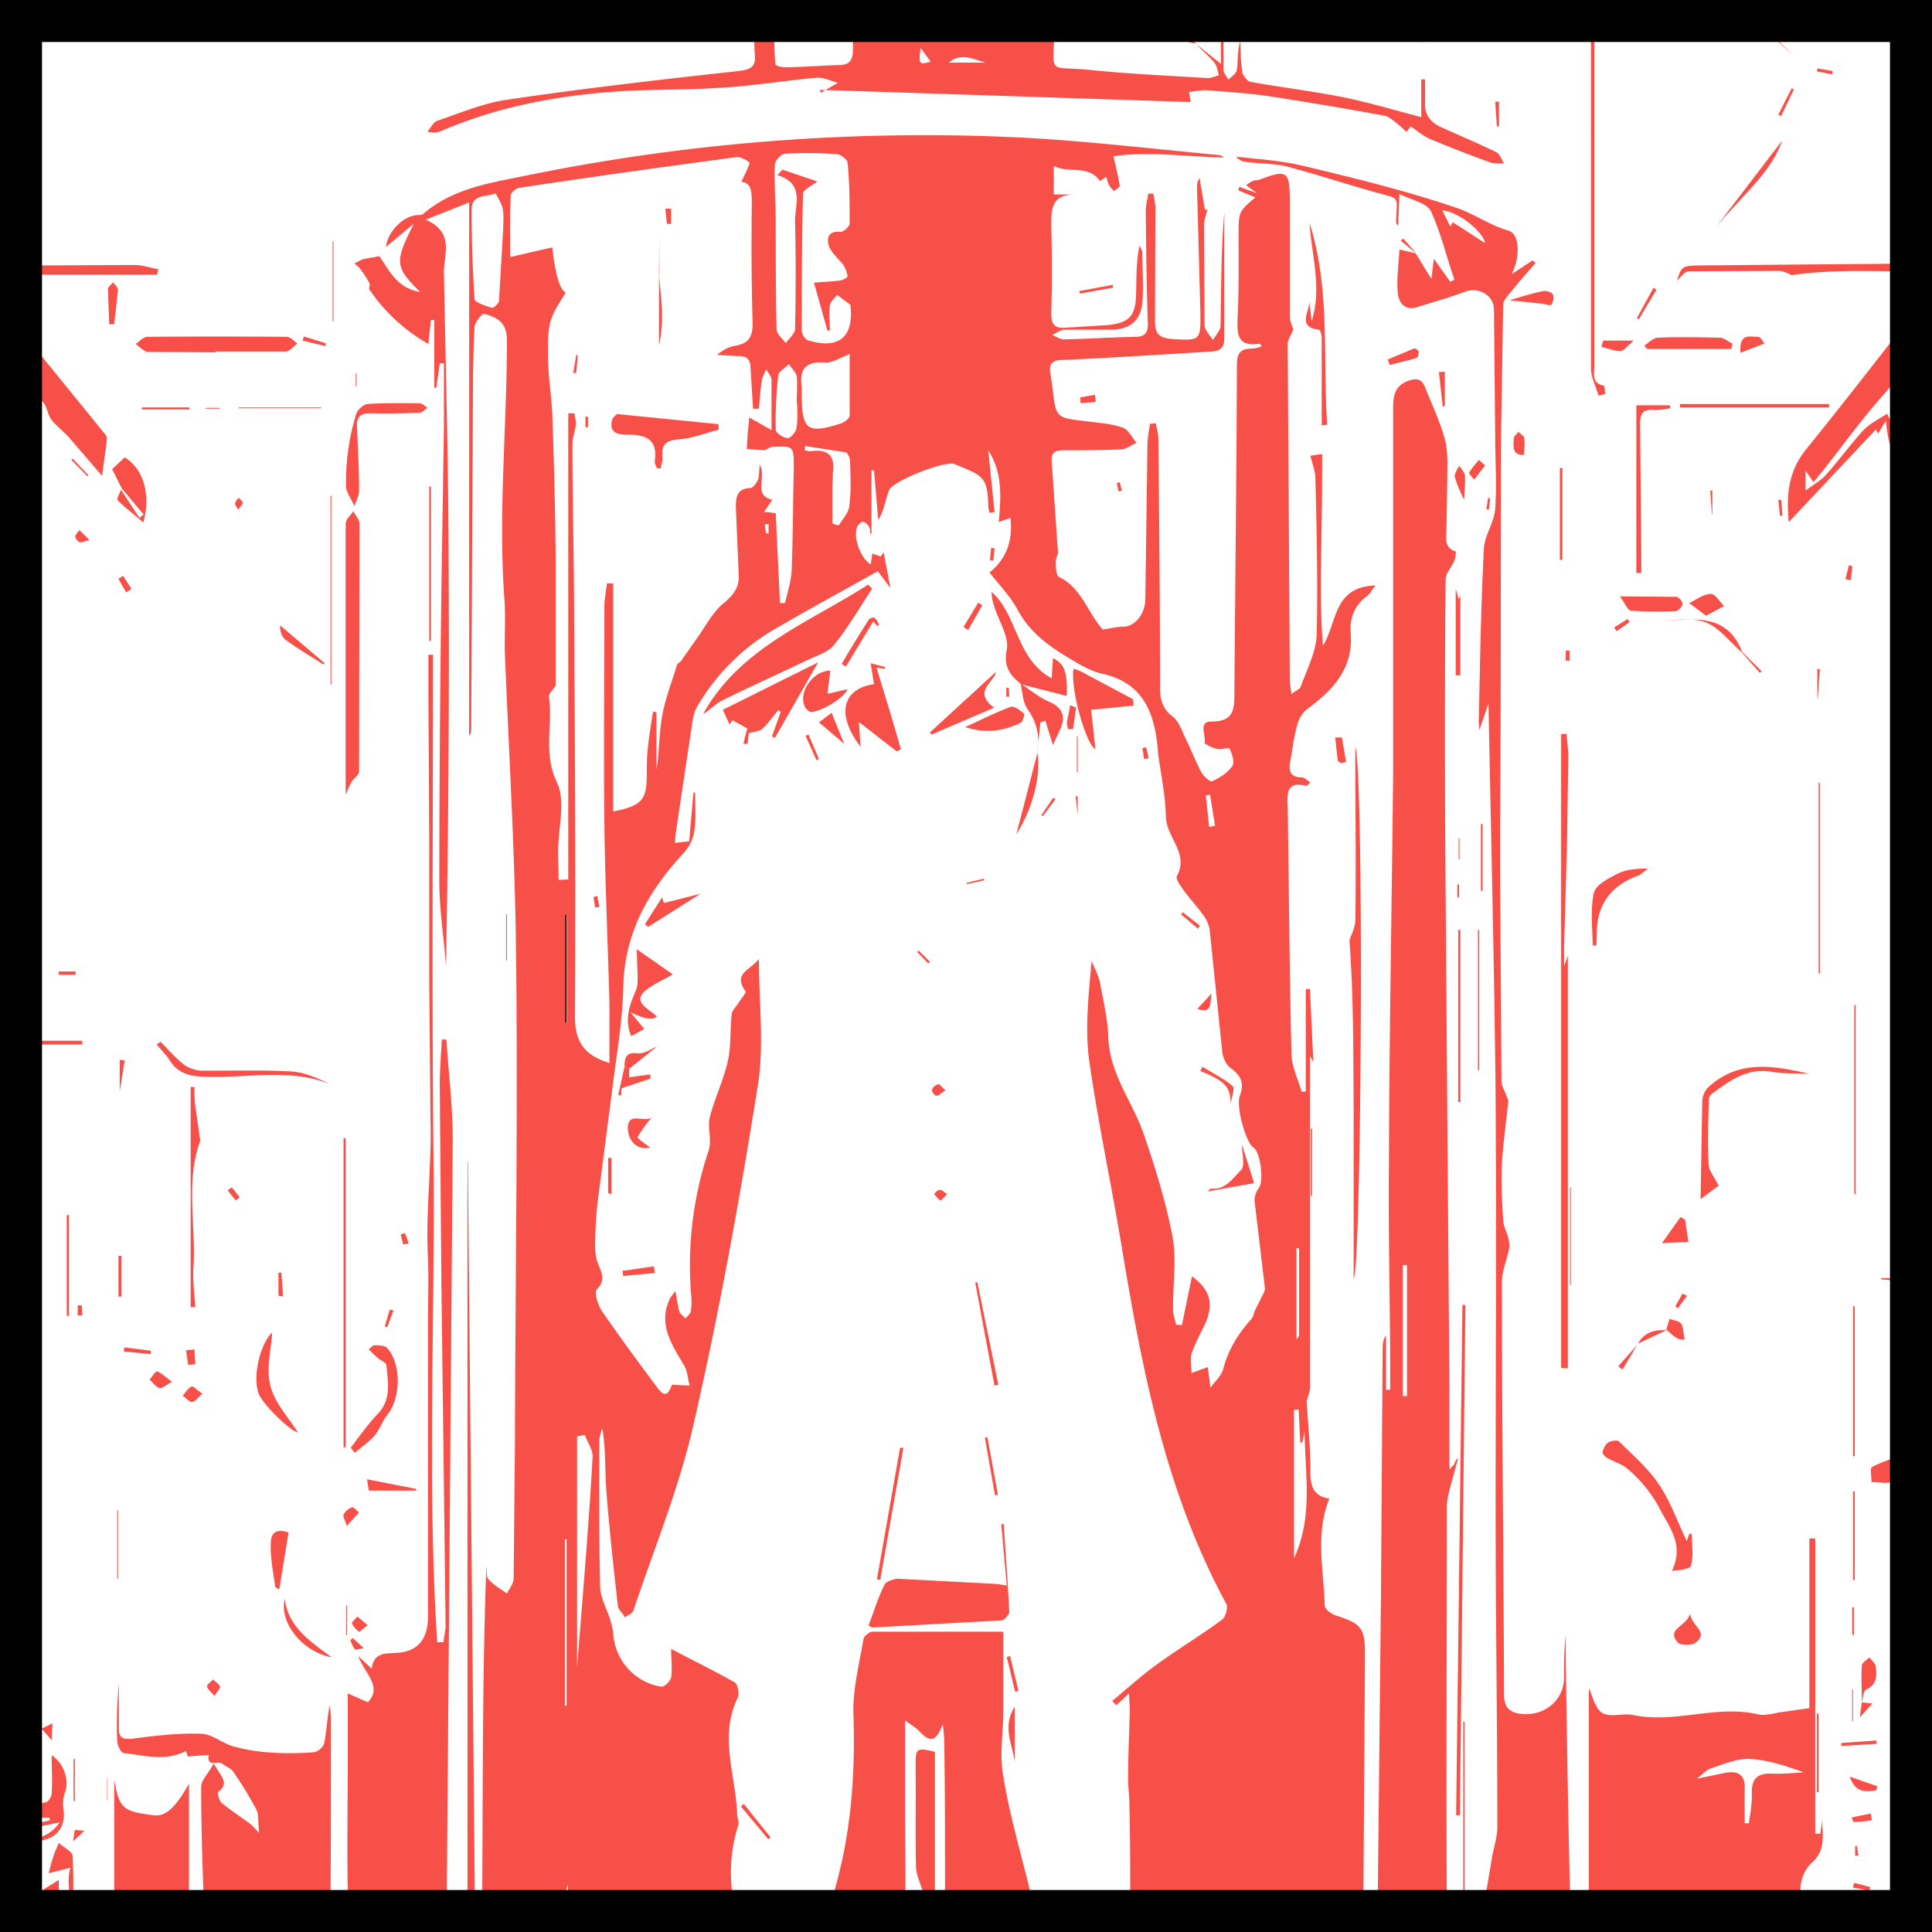 <svg xmlns="http://www.w3.org/2000/svg" width="46" height="46" fill="none"><g clip-path="url(#a)"><path fill="#F75049" d="M-7.46 57c.23-.2.4-.44.37-.77 0-.06.05-.14.1-.18 1-.9 2.02-1.82 3.05-2.7.15-.14.39-.21.59-.22h9.83c.26 0 .55.1.79.2 1.69.83 3.48 1.34 5.3 1.74 4.43.96 8.91 1.26 13.44.99 3.55-.22 7.05-.72 10.46-1.77.93-.3 1.83-.69 2.75-1.03.2-.07.42-.15.63-.15 3.1-.01 6.2 0 9.28-.02.36 0 .62.12.88.37 1.26 1.19 2.54 2.36 3.8 3.54H-7.45ZM28.48 1.05l.59.47V.36h.06v1.3c0 .08.08.16.12.24.07-.08.19-.15.2-.24.03-.22.01-.45.08-.68.01.25.01.5.05.74.02.09.12.22.2.23.73.13 1.46.22 2.18.36.63.13 1.24.31 1.88.48v-.9h.09v.55c-.02.32.16.5.43.61.42.19.85.37 1.26.57.09.04.13.18.19.27-.11 0-.23.01-.32-.02a32.7 32.7 0 0 1-1.44-.56c-.16-.07-.3-.19-.46-.3l-.1.13-.2-.18c-.1-.07-.2-.17-.3-.2a95.1 95.1 0 0 0-2.78-.47c-.48-.07-.97-.1-1.46-.14-.14-.01-.28.02-.44.04l.04.24-8.83-.29.02.07.41-.24c-.17-.04-.34-.13-.5-.12-.78.07-1.54.2-2.32.24-.82.06-1.64.03-2.46.09-1.44.1-2.84.37-4.17.94a.43.43 0 0 1-.32.01c.07-.08.13-.21.22-.25.56-.19 1.12-.43 1.7-.51 1.83-.27 3.67-.48 5.5-.68.32-.04.4-.13.37-.42-.02-.25 0-.5-.01-.76-.01-.3.14-.74-.53-.65.69-.11.5-.57.5-.95l-.01-.55c0-.24-.03-.51.38-.43.05.01.13-.13.2-.2v1.62l.99-.2c-.18.08-.34.19-.51.24-.3.08-.5.2-.44.55.01.14-.03.28-.05.42l.37.07c-.14.07-.39.12-.4.2-.04.3-.02.6 0 .9 0 .03.14.07.21.07.44 0 .87-.04 1.3-.05.28 0 .34-.14.34-.4-.03-1.53-.04-3.06-.05-4.59 0-.65.1-.8.73-.98.15-.04.3-.04.44-.1.1-.04.23-.13.28-.23.02-.04-.12-.16-.19-.25h3.2c-.31.1-.63.18-.94.3-.1.02-.18.11-.27.18.1.05.2.15.3.14.55-.05 1.1-.14 1.66-.19.18-.01.37.04.56.06l.02.16c-.18.09-.35.2-.54.26-.28.08-.4.2-.39.54.04.98.04 1.97.03 2.96 0 .33.06.56.42.62.07.01.12.06.2.1l-.06.04c-.55 0-.58 0-.6.54-.04 1.1-.16.86.79.95.95.1 1.9.14 2.86.2.08 0 .17-.04.26-.07-.03-.1-.04-.21-.1-.29-.13-.16-.3-.3-.44-.45Zm-4.76.44c-.33.11-.72-.34-1.13 0h1.13Zm-1.56-.02-.24-.33c-.05.4-.04.4.24.33ZM53.94 57l.01-1.5V-4.65L53.94-5l.06.03v61.7c0 .09-.04.18-.06.27ZM33.86-5v6.04c-.07-.33-.08-.61-.2-.85-.35-.8-.32-1.65-.31-2.5L33.37-5h.49ZM15.95-5c.05.27-.1.38-.33.5-.32.18-.59.45-.85.73l.25-.1c-.47.64-.29 1.37-.31 2.06-.01.22-.02.41-.3.4-.1-.01-.2-.05-.28-.07.02-.09.03-.2.08-.27.06-.08.15-.13.23-.23-.32.12-.36-.02-.34-.27l.04-.94c.02-.92.49-1.5 1.37-1.74l.2-.07h.24Z"/><path fill="#F75049" d="M27.8-5c.27.28.57.54.78.86.19.27.12.55-.23.7-.1.04-.19.2-.18.29 0 .41.05.82.08 1.23-.52.12-.62.05-.62-.47 0-.24-.05-.48-.04-.72 0-.18.07-.35.1-.5v-.8l.34-.15-.47-.33.19-.1h.06ZM30.9-5c-.02.66 0 1.31-.05 1.97-.08 1.08-.2 2.16-.29 3.24h-.15V-5h.48ZM38.03-5c-.02.31-.07.62-.07.93V8.7c0 .2-.07.42.22.48.03 0 .03.13.04.2l-.16.04c-.06-.22-.18-.43-.18-.65V-4.67L37.84-5h.18ZM-6.12-5l.16.29c.42.8.42.81-.33 1.39-.28-.19-.29-.6-.02-1.22-.31-.1-.34-.08-.37.23-.02.32-.04.64-.1.96v-1.27h.63l.05-.1-.33-.28h.3ZM12.08-5c-.01.55-.04 1.1-.04 1.66L12 .19c0 .1-.02.2-.03.29h-.13V-5h.24ZM13.53-5v4.95h-.12L13.35-5h.18ZM30.29-5l-.01 1.54c0 .1-.09.2-.13.29l-.1-.05V-5h.24ZM29.14-5v3.58h-.06V-5h.06ZM18.98-5c-.45.52-.45.51-1.1.18-.19-.1-.4-.12-.6-.18h1.69ZM21.34-5c-.34.07-.67.18-1.01.2-.32 0-.5.48-.94.21l.92-.4h1.03ZM26.66-5l.35.4c-.1.02-.22.1-.3.07-.26-.09-.5-.21-.74-.33l.02-.14h.67ZM-8 55.06l.68-.44.05.06-.73.56v-.18ZM-8 42.53l.23.02c0 .03.02.06.03.08l-.26.14v-.24ZM31.11 33.35c.03.5.08 1 .09 1.51 0 .38-.03.75.45.82-.34.86-.13 1.7-.11 2.54 0 .1.17.22.29.25.58.19.67.3.67.9l-.04 6.09c0 .24-.09.34-.34.33-.44-.04-.89-.05-1.33-.07l-.02.1c.07.02.13.05.2.06.36.02.71.03 1.07.07.15.02.28.14.43.17.12.02.26-.02.37.02l1.06.16v.03l-3.1-.17-.03.17c-.05.35.01.56.46.52.33-.03.68.05 1 .08l-.28.05c.79.1 1.45.18 2.12.28.13.01.27.04.37.11.06.04.07.18.06.27 0 .05-.08.12-.14.14-.1.04-.2.06-.37.1.34.15.63.3.52.67-.03.1-.13.24-.22.27-.46.12-.94.2-1.41.3-.3.06-.36-.08-.32-.34.03-.17.04-.35-.02-.53l-.05.28c-.1.67-.1.7-.8.75-1.29.08-2.59.12-3.89.16-.39.01-.83-.42-.9-.81-.04-.2-.14-.4-.2-.54.1-.31.24-.61.28-.92.04-.27.13-.36.4-.34.59.06 1.18.09 1.78.13h.3v-.11l-.36-.03c-.58-.03-1.17-.04-1.75-.08-.11 0-.21-.13-.32-.2.1-.06.21-.2.31-.19.53.03 1.05.1 1.57.14h.42c.1-.2-.4-.22-.04-.46l-.86-.1v-.02h.94l.01-.1c-.1-.03-.22-.08-.33-.08a113 113 0 0 0-1.81-.04c-.22 0-.33-.1-.33-.34 0-.8 0-1.6-.02-2.41 0-.22-.04-.44-.03-.66 0-.53.03-1.06.04-1.59l-.02-.37-.3.28-.1-.1c.35-.29.69-.6 1.05-.86.52-.38 1.06-.7 1.57-1.08.08-.06.14-.28.1-.37-1.42-2.61-1.99-5.48-2.47-8.37-.25-1.53-.58-3.05-.8-4.59-.1-.76-.01-1.54.06-2.35.07.17.16.34.2.51.08.45.19.9.2 1.34.04.85.57 1.5.83 2.24.28.81.54 1.64.7 2.49.1.56 0 1.15.01 1.73 0 .12.05.23.07.35l.14.01.24-1.16c.48.35.53.72.26 1.24-.1.2-.2.4-.27.6-.04.15 0 .3 0 .46l.39-.14v.02l.06.47c.1-.14.25-.27.3-.43.12-.47.36-.86.68-1.21.04-.05.05-.13.08-.2l.22-.44c.02-.04.02-.1.01-.15l-.24-2.02a.49.49 0 0 1 .1-.3c.13-.17.04-.87-.13-.97-.17-.11-.42-.97-.32-1.23.11-.3.03-.48-.22-.66-.11-.08-.19-.26-.2-.4l-.3-2.91a.85.85 0 0 0-.18-.37c-.14-.2-.31-.37-.45-.57-.07-.1-.18-.25-.15-.32.3-.54-.25-.92-.26-1.41-.01-.51-.12-1.02-.19-1.53v-.06c-.08-.88-.34-1.6-1.33-1.82-.31-.07-.6-.26-.87-.42-.46-.28-.87-.6-1.14-1.1-.17-.32-.44-.59-.67-.89.39-.31.56-.74.5-1.3l-.28.1c.05-.59.1-1.16-.25-1.71l.15 1.47-.12.02c-.01-.06-.03-.1-.03-.16-.01-.75-.18-.73-.8-1-.23-.09-1.47.4-1.56.62-.09.22-.11.47-.26.71l-.1-1.18h-.06v1.5l-.03.01c0-.06 0-.12-.03-.17-.03-.05-.08-.1-.14-.12-.03 0-.1.05-.13.1-.12.23.04.74.31.92l.04-.26.2.07.07-.1.16.85-.3-.4c-.8.45-1.58.87-2.35 1.32a5.1 5.1 0 0 0-1.96 1.92c-.07.13-.1.3-.12.46l-.38 2.53-.02.24.34-.04.1-1.16h.04c0 .3.03.62-.02.91-.02.2-.13.4-.27.55-.83.9-1.4 1.9-1.42 3.2-.02.82-.17 1.64-.27 2.47l-.32 2.46c-.05.36-.07.73-.08 1.1 0 .14 0 .3.04.44.06.23.26.44 0 .7-.07.08.03.38.13.53.43.62.87 1.22 1.32 1.82.2.28.28.07.34-.08l.42.02c-.04-.15-.05-.33-.12-.46-.3-.51-.65-1-.34-1.63l.12-.16c.04.2.06.36.1.5.03.06.1.1.14.15.05-.06.12-.11.13-.17.02-.15.02-.3 0-.45a8.67 8.67 0 0 1 .43-3.4c.07-.24-.04-.53.02-.77.12-.46.33-.89.43-1.34.08-.35.05-.73.09-1.1 0-.09.1-.18.15-.26.06-.1.2-.26.18-.3-.31-.43.12-.5.32-.77 0 1.07.13 2.08-.03 3.04-.43 2.7-.92 5.4-1.53 8.06-.34 1.5-.94 2.95-1.43 4.42-.02.07-.13.1-.2.16-.05-.1-.16-.18-.17-.28-.1-.9-.2-1.8-.27-2.7-.04-.5-.01-1-.1-1.53-.03.1-.07.21-.07.32 0 1.15-.01 2.3.02 3.45 0 .27.16.53.24.8.04.13.07.27.08.41.07.6.55 1.1 1.15 1.18.06 0 .2-.13.22-.22.03-.2 0-.4 0-.68.57.3 1.06.54 1.52.8.07.05.1.27.07.35-.46.93-.05 1.85-.02 2.77 0 .09.05.19.03.27a3.71 3.71 0 0 0-.07 2.02c0 .04-.2.17-.3.18l-2.57.08c-.25.01-.5.03-.75.07-.29.05-.38-.1-.37-.35v-.57l-.03.09c-.02.59-.32.89-.92.9-.2 0-.38-.05-.57-.03-.42.05-.52-.12-.52-.53.02-2.67 0-5.34.1-8.02.02.1-.01.25.05.31.12.14.29.23.44.34.06-.12.16-.24.16-.36l.03-3.18c.01-3.83.07-7.65.03-11.47-.02-2.47-.17-4.93-.27-7.39-.01-.42.02-.85-.01-1.27-.15-2.06.06-4.11.06-6.16 0-.45-.24-.55-.54-.64-.05-.01-.22.2-.23.3-.03.57-.04 1.14-.04 1.7l-.04 7.87c0 .06 0 .12-.05.18V4.82l-1.03.41c.7.32.42.83.43 1.27.04 2.15.1 4.3.11 6.45.02 3.35 0 6.7-.06 10.06-.05-.68-.16-1.35-.16-2.02 0-2.34.02-4.68.05-7.02l.06-3.84V8.65h-.1l-.08.58h-.05V7.62h-.08l-.06.57A4.2 4.2 0 0 1 8.8 6.9c-.03-.03.02-.11 0-.15a2.46 2.46 0 0 0-.21-.33c-.04-.06-.1-.1-.15-.15l.18-.09c.1-.03.22-.04.41-.08.21.28.4.76.97.85-.6-.6-.61-.7-.15-1.62l-.66.55c.05-.4.45-.77.79-.76.03 0 .08-.01.1-.03.72-.62 1.63-.74 2.5-.92a47.2 47.2 0 0 1 11.63-.9c1.6.08 3.2.27 4.79.42.05 0 .1.02.14.06-.9-.02-1.78-.15-2.63-.03.07.3.12.5.15.7 0 .04-.09.09-.14.13-.04-.05-.1-.1-.12-.16-.03-.05-.04-.12-.06-.18l-.15.1c-.28-.4-.73-.17-1.1-.36v.68h.44c-.5.03-.5.37-.5.74.02.7.02 1.4 0 2.09 0 .29.1.37.38.34l.96-.06c.51-.05.67-.21.68-.74.01-.38 0-.76.08-1.15.03.06.07.11.07.17 0 .4.03.79 0 1.18-.04.42-.28.63-.7.65h-1.15c-.1 0-.2.08-.3.13.1.03.19.1.28.1.56-.01 1.13-.05 1.7-.06.2 0 .3-.07.3-.3-.03-.9-.04-1.8-.05-2.69 0-.14.04-.28.06-.42h.12c.02.12.05.24.05.36l-.01 2.67c0 .28.07.4.38.43.7.04.71.06.7-.65l-.08-2.96c0-.07.01-.15.06-.22l.13.76.06-.02c-.03.12-.08.25-.08.37l.01 2.4c0 .11.13.23.2.35.06-.12.18-.23.18-.34.02-.9.01-1.8.09-2.7v3c0 .23-.11.3-.31.31-1.18.07-2.36.15-3.53.2-.27 0-.34.1-.3.33l.05.33c.08.72.08.72.81.8.3.04.6.06.86.15.14.05.22.24.33.36-.12.06-.24.15-.36.16-.46.02-.91.02-1.36.02-.2 0-.32.04-.3.26l.15 2.17c0 .07-.06.15-.05.22 0 .13 0 .33.08.37.47.23.63.7.91 1.09l.12.16c.21-.03.36-.07.5-.07.27 0 .52-.3.52-.67l.05-3.66c0-.17.04-.34.06-.5l.14-.01c.02.12.06.25.06.37.02 1.98.04 3.95.04 5.93 0 .28.06.5.3.68.15.12.22.33.3.51.14.27.24.55.38.81.05.1.21.24.26.22.18-.08.37-.2.48-.36.06-.08 0-.28-.06-.41-.02-.04-.2.02-.3 0-.12-.02-.3-.12-.3-.14.04-.18-.16-.51.16-.51.54 0 .55-.29.55-.7.02-2.59.05-5.18.06-7.78 0-.28.07-.4.36-.4.08 0 .15-.03.23-.05L30 8.18c-.6.1-.54-.3-.53-.69.03-.63.02-1.25.02-1.88 0-.57 0-.57.4-.91l-.41-.17.03-.08.42.15-.26-.19c.06-.04.1-.08.16-.1.05-.03.12-.01.18-.04.63-.24.7-.19.7.5v2.76c0 .12.06.23.08.32-.04.11-.13.23-.13.34l.05 7.99c0 .1.02.2.04.35.1-.09.2-.12.22-.18.14-.4.36-.81.38-1.23.03-1.23 0-2.48-.03-3.72 0-.17-.07-.34-.12-.55l.28-.04v.31c0 .87-.02 1.74-.03 2.6 0 .55 0 1.09.05 1.65.34-.53.23-1.4 1.25-1.43-.1.12-.13.2-.2.25-.3.22-.42.52-.39.9.06.8-.39 1.31-.98 1.75a.74.74 0 0 0-.27.34c-.09.29-.13.6-.18.9-.05.23-.05.43.27.43.06 0 .12.07.2.12-.05.04-.09.09-.1.08-.48-.12-.45.19-.44.5.03 1.95.04 3.9.09 5.87 0 .3.15.6.24.91h.1v-2.44h.1l.08 1.74-.08-.15v7.9c0 .1-.05.21-.08.32v-1.39 1.39ZM13.3 20.95l.23-.01V9.84h.15c.01.1.04.2.03.28-.02.16-.08.3-.08.46 0 1.41.04 2.82.04 4.23.02 3.13.04 6.26.02 9.39 0 .58.2.92.82 1.11v-1.47c-.04-1.4-.1-2.79-.12-4.18-.02-1.74 0-3.47 0-5.21 0-.19.04-.37.06-.56h.15v5.43c.67-.13.8-.27.8-.86 0-.2 0-.4.02-.6.03-.31.08-.61.13-.92l.08.02v1.37c.07-.43.06-.87.14-1.3.07-.4.23-.8.35-1.2.01-.04.08-.06.1-.1l.38-.54c.2-.28.36-.6.61-.81.24-.2.39-.38.38-.67l-.07-1.64c0-.24.03-.44.35-.45.06 0 .14-.12.18-.2.03-.08.02-.18.04-.36.17.33-.17.73.3.84l-.2.29c.11 0 .2.02.28.03l.1 2.14h.12c.06-.26.15-.53.16-.8.03-.8.03-1.61.05-2.42 0-.52 0-.52-.5-.5-.08 0-.15.08-.22.08l-.4-.03.02-.33.04-.42.53.3V9.05c0-.09-.08-.17-.13-.26-.03.1-.1.19-.1.28-.04.22-.05.44-.07.66h-.14l-.06-.97c0-.2-.09-.29-.29-.28l-.51-.03c.15-.12.3-.2.45-.22.32-.06.4-.22.4-.54-.03-.95-.03-1.9-.02-2.84 0-.26 0-.5-.25-.52.07-.15.15-.3.2-.45 0-.02-.2-.15-.3-.14-1.73.23-3.45.47-5.17.73-.09 0-.22.12-.22.18-.02.48-.01.96-.01 1.47l1-.23c.07.63.17.99.32 1.08-.4.62-.43.71-.42 1.54 0 .45.08.9.1 1.36.04 1.13.07 2.26.08 3.38v3.07c-.08.13-.17.2-.16.27.1.68-.15 1.35.2 2.06.2.44.02 1.07.02 1.61l.01.69Zm5.21-16.78.12-.13.83.28c-.14.11-.34.2-.34.29-.03 1.09-.03 2.18-.03 3.26 0 .08.07.2.14.23.73.23 1.1-.07 1.02-.81v-.03l-.32-.24c-.06.08-.16.16-.17.25-.03.2 0 .4 0 .6h-.06l-.32-1.14c.19-.02.39-.02.6-.05.07 0 .2-.07.2-.1a.65.65 0 0 0-.1-.27c-.1-.14-.26-.26-.33-.42-.08-.2-.05-.4.27-.37.07 0 .21-.13.21-.2 0-.48 0-.96-.05-1.44 0-.08-.16-.2-.25-.21a9.93 9.93 0 0 0-1.24-.01c-.09 0-.24.17-.24.26-.02.44.02.88.02 1.32 0 .86 0 1.73.02 2.6 0 .11.14.22.22.33.07-.11.22-.22.22-.34.02-.86.02-1.71 0-2.57 0-.4.23-.89-.42-1.09Zm-6.53 1.29c0-.16.02-.33-.01-.49-.03-.13-.11-.25-.17-.37-.2.1-.57.01-.57.38 0 .71.02 1.43.07 2.14 0 .08.26.16.41.21.04.01.16-.1.17-.16l.1-1.71Zm8.25 2.97c-.23.09-.42.22-.6.2-.49-.03-.6.2-.54.61v.15c0 .85.13.95.94.69.08-.03.2-.12.2-.19V8.43Zm-6.3 25.73-.19.04v5.48l.1-1.23c.1-1.25.2-2.51.27-3.77 0-.17-.12-.34-.19-.52Zm17.08.18-.05.01-.04-.79-.11.01V37.1c.45-.97.27-1.94.25-3.02l-.05.26ZM18.98 9.6h-.01c0-.21.02-.43 0-.64-.02-.1-.12-.19-.19-.29-.09.1-.24.17-.25.27-.05.43-.07.86-.06 1.29 0 .08.18.2.28.2.07.01.2-.14.21-.23.04-.2.02-.4.02-.6Zm.19 1.02-.01.1c.05.01.11.03.17.02.4-.05.56.13.5.53l-.01.39v.81l.15.04c.09-.15.24-.3.25-.46.05-.36.03-.72.02-1.08 0-.07-.06-.18-.1-.2l-.97-.15Zm-5.68 26.03h-.04v3.96h.04v-3.96Zm20.87 10.93.02-.14-2.48-.39-.02.1 1.72.44-.34-.2 1.1.19ZM13.5 21.8h-.03v2.55h.03V21.8Zm15.74 24.92.02-.08-2-.12-.01.08 2 .12Zm1.69-17h-.06v2.17c.04-.06.06-.08.06-.1v-2.07Zm-2.14-10.03.14-.03-.12-.74-.1.02.08.75ZM18.3 12.48h-.09l.03.22h.06v-.22Z"/><path fill="#F75049" d="m34.5 35 .12-.13c.02-.06.04-.11.1-.16l-.2.73c-.03.14-.07.27-.07.41 0 3.23-.02 6.46 0 9.69 0 .35-.1.5-.46.43-.33-.06-.66-.08-.98-.15-.09-.02-.21-.17-.21-.26l.08-7.53.04-5.9c0-.11 0-.22.08-.34v1.3h.1v-.38c0-1.7-.05-3.4-.03-5.1.01-3.08.07-6.16.1-9.23V9.69c0-.3.06-.52.38-.63.24-.08.33.01.4.21.16.4.35.8.46 1.22.07.29.05.6.05.9l-.02 1.21c0 .2-.07.44.22.53.01 0 0 .15-.03.21-.06.16-.21.3-.21.46-.02 2.05-.02 4.1-.01 6.15l.1 13.13V35Zm-1.1-1.76h.1v-3.12h-.1v3.12ZM43.42 47.21c-1.4 0-2.77.04-4.13-.02-.45-.02-.9-.27-1.34-.44-.06-.02-.12-.13-.12-.2V40.2c.1.21.16.5.33.59.19.1.48 0 .71.04 1 .22 2-.25 3-.01.16.03.34-.02.51-.05l.7-.1v-4.04h.14v7.03h.12l.05-.34c-.01.36.1.71-.24 1.02-.42.38-.35 1.12.07 1.35l-.17.1c.09.17.2.32.23.48.02.08-.09.19-.14.29-.08-.07-.19-.12-.23-.2-.2-.4-.74-.5-1.14-.13.77 0 1.29.34 1.65.97Zm-3.02-4.86.68-.14c.32-.06.48.06.46.4v.8h.1c.03-.23.08-.46.07-.7-.01-.37.14-.5.5-.48.25.01.5-.02.74-.03-.44-.16-.87-.3-1.3-.32-.3-.01-.6.12-.9.22-.12.03-.2.14-.35.25ZM6.18 47.55c-.16.1-.35.15-.46.28-.16.2-.32.42-.4.66-.05.22-.1.39-.33.48-.2.08-.37.2-.54.32-.82.62-.9 1.44-.16 2.17.3.3.65.53.99.79l.37.27h-8.63c.4-.38.7-.7 1.03-1C-.63 50.25.7 49 2.03 47.75c.16-.15.41-.25.63-.26 1.02-.03 2.03-.03 3.05-.03h.45l.02.08ZM49.1 52.54h-8.51c.13-.1.23-.16.3-.24.44-.37.92-.7 1.28-1.14.48-.56.34-1.24-.24-1.7-.14-.1-.28-.2-.43-.28-.37-.19-.67-.36-.76-.87-.05-.33-.5-.6-.72-.84h1.66c.58 0 1.17 0 1.75.02.18 0 .39.07.51.2 1.68 1.54 3.35 3.1 5.02 4.67l.14.18ZM24.15 44.98c-.05.7-.05.7-.78.7-.97-.03-.87.12-.87-.88 0-1.14 0-2.28-.02-3.42l-.03-.33c-.17.43-.3.45-.57.16-.09-.09-.2-.15-.33-.25v2.34c0 .69.02 1.38 0 2.07 0 .1-.18.27-.28.28-.4.03-.8 0-1.21.01-.27 0-.36-.13-.28-.36.47-1.46.59-2.95.54-4.48-.02-.6.14-1.2.24-1.8.01-.06.14-.17.21-.17h3.12v1.85c0 .54-.1 1.09 0 1.6.15.93.42 1.83.64 2.74.02.1.08.18.12.27.02.08.08.2.05.23a.55.55 0 0 1-.3.13c-.07 0-.16-.11-.18-.19-.05-.16-.05-.33-.07-.5Z"/><path fill="#F75049" d="m33.7 6.02.38.62.06-.48.39.55.1-.05c-.19-.54-.32-1.11-.56-1.63-.1-.2-.45-.26-.75-.41l-.03.76-.05-.07c.01-.69.14-.55-.56-.75-.67-.19-1.34-.41-2.02-.59-.3-.08-.64-.07-.96-.11-.1-.01-.18-.03-.27-.13.52.06 1.05.09 1.56.21 1.25.3 2.5.6 3.72 1.02.4.14.76.4 1.2.53.28.07.29.64.08 1.04l.5-.33.07.06c-.19.23-.39.44-.57.67-.08.1-.2.22-.2.33l-.05 3.1-.01 6.24c0 1.57-.02 3.15-.01 4.72l.03 4.41c0 .13.08.24.12.37.02.04.04.09.04.13-.05.5-.12.98-.15 1.47-.02.44 0 .89.03 1.33 0 .16.09.31.13.47.01.08.03.16.01.23-.05.27-.17.53-.17.8 0 3.27.04 6.53.05 9.8 0 .33.13.45.44.48.55.04.99-.34.99-.88 0-.33 0-.67.04-1v.61c.03 1.96.06 3.91.11 5.87 0 .3-.05.42-.38.4-.45-.02-.9.01-1.36.02-.24 0-.37-.1-.33-.34.06-.44.14-.87.21-1.3.04-.22.12-.45.12-.68 0-2.5-.04-5.02-.04-7.53 0-3.27.02-6.55 0-9.83-.03-3.11-.11-6.23-.17-9.4l-.22.64c0-.13-.02-.2-.01-.29.03-1.34.05-2.68.12-4.02.01-.33.25-.64.27-.97.04-.57 0-1.14 0-1.71l-.03-3.03c0-.33-.35-.54-.67-.43-.38.14-.76.25-1.15.37-.31.1-.45-.11-.47-.34-.03-.32.02-.66.04-1.03l.38.09Zm1.66-.23c-.06-.3-.66-.76-1.02-.78l.19.38.06-.1.77.5ZM10.31 15.6c0 3.92-.03 7.84.01 11.77.05 3.9-.16 7.82.09 11.73h.15c.01-.13.05-.27.05-.4l-.1-8.08-.04-4.78c0-.36.03-.72.05-1.09h.11c.05.8.15 1.6.15 2.39l-.14 17.85c0 .52-.27.76-.8.73-.35-.03-.7-.06-1.07-.04.4.3 1.09.08 1.27.78-.32.07-.67.23-1 .19-.22-.03-.5-.31-.59-.54a3.5 3.5 0 0 1-.17-1.15c-.02-.97 0-1.94 0-2.9v-1.74l.48.21c.35-.38-.07-.67-.23-1.1l.32.3c.06-.42.36-.35.64-.38.46-.04.7-.33.7-.85v-7.02c0-.5.02-1.01 0-1.52-.06-1.09.09-2.18.06-3.27l-.03-3.39v-3.36l-.02-3.39v-.96h.12ZM2.44 47.26c.4-.4.69-.78 1.24-.76.32.02.64 0 .97 0 .2 0 .24-.09.24-.28-.05-1.23-.1-2.45-.1-3.68 0-.15.16-.3.3-.55.17.31.38.46.11.67-.03.02.01.2.07.26.23.19.48.35.72.53l.18.19c-.03-.25 0-.43-.07-.56a8.2 8.2 0 0 0-.55-.9c-.05-.08-.18-.12-.26-.19-.1-.08-.37.1-.32-.2-.17 0-.33.02-.5.03l-.04-.13c-.5.26-1 .1-1.48.05-.07 0-.16-.19-.16-.3-.02-.45 0-.91.04-1.37v1.08c0 .2.06.27.3.25.54-.07 1.1-.14 1.65-.12.26 0 .5.22.77.3.26.07.53.12.8.14.37.03.74.03 1.11 0 .1 0 .25-.13.26-.22.06-.3.07-.6.13-.9.01.1.03.21.03.32 0 1.78 0 3.56-.02 5.33 0 .8 0 .8-.8.93-.36.06-.72.07-1.08.07l-3.09.01h-.45ZM11.64 46.95c.4-.05.78-.13 1.17-.15l4.01-.2h.36c.2-.03.3.03.44.23s.45.27.69.4l.02-.16c-.23.13-.46.25-.66.4-.03.02.1.24.15.34-.02.2-.05.38-.05.56.01.27-.58 1.05-.84 1.04-2.17-.09-4.34-.12-6.43-.76a.93.93 0 0 1-.41-.24c.2-.06.42-.13.63-.17.23-.05.48-.04.72-.1.2-.04.53-.04.27-.41-.03-.05 0-.14.01-.27.51-.05 1.03-.08 1.54-.16.32-.04.63-.19.95-.22.22-.02.45.08.67.13l.03-.12-.26-.07 2.75-.18v-.1l-5.74.32-.02-.11Zm1.54 2h.05V48h-.05v.95Zm.12-.34h.03v-.5h-.03v.5ZM24.43 47.05l.49 1.07c-.06.32-.13.72-.22 1.1-.02.09-.16.2-.24.2-1.45.04-2.9.06-4.35.07-.09 0-.2-.16-.26-.27-.04-.07.02-.18 0-.27a1.4 1.4 0 0 1 .3-1.32c.07-.1-.02-.35-.05-.58h4.33Z"/><path fill="#F75049" d="M7.85 47.3c-.22.1-.36.16-.47.25-.09.08-.13.21-.22.3a1.1 1.1 0 0 1-.27.24c-.09.05-.2.06-.31.13.37-.16.46.14.66.32.28.24.65.41 1 .52 1 .32 2 .45 3.06.43 1.1-.03 2.21.14 3.32.21.64.05 1.28.07 1.93.12.08 0 .16.13.24.2.09.05.18.15.27.15.81.02 1.63.01 2.44.01.1 0 .18 0 .28.09-.48.04-.96.11-1.45.1-2.11-.04-4.23-.05-6.34-.17-1.3-.08-2.6-.32-3.88-.54a3.75 3.75 0 0 1-2.13-1.06c-.33-.34-.3-.53.1-.78.51-.32 1.06-.51 1.77-.53ZM46.38 6.38c.18-.22.37-.43.52-.66.3-.44.6-.88.98-1.33 0 .46.02.92 0 1.38-.01.13-.11.28-.2.39l-1.2 1.48 1.2.17v.05L46.3 8c-.12.02-.25.05-.32.13-.49.53-.96 1.06-1.42 1.6-.39.47-.75.96-1.12 1.43l-.26.32-.19-.27v.47c.2-.15.38-.25.5-.39.3-.34.57-.71.87-1.04.16-.17.38-.27.57-.4l.28.53h2.05c-.63.04-1.26.08-1.88.14-.09 0-.17.12-.28.22-.08-.02-.15-.26-.2-.72l-.18.3-.06-.09-2.07 2.2c-.07-.72.02-1.25.42-1.74 1.05-1.3 2.06-2.61 3.08-3.92.09-.1.16-.22.23-.33l.06-.06ZM-1.91 4.92c.4.42.71.79 1.06 1.1.18.15.45.28.68.29 1.12.02 2.25 0 3.38 0 .19 0 .37.07.56.1l-.03.13H-.5c.1.17.16.3.24.4l2.78 3.42c.04.05.02.16.01.24l-.1.73-.8-.93c-.13-.14-.29-.26-.4-.4-.09-.11-.1-.28-.18-.39-.18-.24-.39-.46-.59-.68-.23-.27-.45-.54-.7-.8-.08-.06-.24-.05-.35-.09l-.69-.24.02-.13.37-.17c-.23-.24-.43-.5-.68-.72A.86.86 0 0 1-1.93 6c.03-.32 0-.64 0-1.08h.01ZM-6.53-.01c.15.07.3.1.39.19.73.8 1.46 1.6 2.17 2.43.14.17.22.43.23.66.04.43.02.88.02 1.4-.13-.1-.2-.14-.24-.2l-2.4-2.59a.94.94 0 0 1-.28-.92c.06-.3.07-.6.11-.97ZM48.72 14.57c.02.13.06.26.06.38l-.06 25.57c0 1.8-.02 3.6-.04 5.4 0 .16 0 .33-.09.5v-3.96l.04-21.79v-5.71c0-.13.06-.26.1-.4l-.01.01ZM52.63.84l.2 1.1-.15.01-.27-1.78-.07-.04c-.15.58-.42 1.16-.43 1.74a1.97 1.97 0 0 1-.72 1.5c-.46.42-.87.9-1.34 1.4V2.8c0-.04.06-.08.09-.11.74-.83 1.5-1.65 2.23-2.5.18-.22.23-.54.31-.74l.15 1.4ZM-2.74 50.79c-.05-7.68-.1-15.35-.13-23.03h.16V50c.25-.17.4-.25.54-.36.38-.32.77-.65 1.14-.99.4-.34.4-.35.74.02l-.14-.43c.19-.19.37-.37.7-.2.12.05.32-.06.6-.12-1.23 1.02-2.37 1.98-3.5 2.94l-.11-.06ZM4.5 42.47v2.81c0 .42-.16.52-.56.4a5.3 5.3 0 0 0-.9-.15c-.2-.02-.32-.07-.32-.3v-2.86c.12.69.2.76.94.85.29.04.53-.2.84-.75ZM46.98 39.94c-.43-.06-.5 0-.5.46l.01 7.05c0 .13-.05.26-.08.38l-.1-.02c-.01-.11-.03-.23-.03-.35V40.3c0-.6 0-.57.6-.61.27-.02.52-.18.78-.27a.3.3 0 0 1 .18-.02c.1.04.21.1.3.16.07.04.18.12.17.15-.02.08-.1.15-.16.21-.03.03-.1.02-.15.03-.68.13-.83.3-.84 1v7.42c0 .11-.02.23-.1.34-.1-2.92-.12-5.83-.08-8.76ZM20.68 38.7c.13-.34.23-.67.38-.97.04-.08.22-.14.33-.14l2.28.12c.08 0 .16.02.3.04l-.13-1.46h.06c.04.7.1 1.4.13 2.09 0 .06-.11.19-.18.2l-3.07.17c-.03 0-.07-.03-.1-.05ZM37.2 49.69l.26-.14v-.06l-2.55.34v-.09l2.33-.32c.16-.2.24-.32.35-.4.19-.12.4-.21.6-.34.29-.2.5-.45.35-.8.2-.08.38-.13.53-.23.37-.22.89-.05 1.18.42.16.27.04.63-.38.79-.88.31-1.78.55-2.67.82ZM25.23 50.19c.7-.04 1.42.02 2.1-.13 1.3-.3 2.64-.3 3.96-.4 1-.07 2.01 0 3.02 0 .03 0 .07.03.1.05-.38.43-8.97.84-9.18.48ZM20.77 14.01c-.3.45-.56.91-.9 1.33-.13.18-.4.26-.61.36-.69.33-1.38.64-2.07.98-.16.08-.29.23-.45.32.88-1.58 2.53-2.18 3.93-3.08l.1.1ZM52.87 26.75h.07v21.73l-.07.01V26.75ZM-6.04 53.39l.22.15-.85.63.32-.95c.04-.12.08-.25.17-.34.66-.62 1.33-1.22 2-1.83.08-.07.18-.11.31-.2.03.59.17 1.1-.44 1.45-.31.18-.57.47-.86.71-.25.2-.45.54-.87.38ZM49.93 50.92c.74.58 1.5 1.14 2.21 1.76.27.24.19.62.05 1.1-.81-.74-1.58-1.4-2.3-2.1-.13-.13-.06-.46-.08-.7l.12-.06ZM8.23 18.92v-6.45c0-.1.12-.2.18-.3.05.1.15.2.15.3l-.01 5.9c0 .08-.13.16-.18.25-.06.1-.1.22-.14.3ZM20.02 50.25l.24-.12-.08-.3h2.55c.6 0 1.21-.02 1.81-.01.1 0 .18.13.26.2-.08.09-.15.25-.23.25l-4.43.02-.12-.04ZM25.08 51.02h-5.74l-.03-.09c.13-.06.26-.17.4-.18 1.68-.04 3.36-.08 5.04-.1.12 0 .25.15.37.23l-.04.14ZM37.17 32.58v-15.1l.13-.01c.01.2.05.41.04.62l-.03 2-.07 2.47V23l.09-.24v9.82l-.16-.01ZM32.23 30.43V26.4c-.01-1.32 0-2.65-.1-4.01.03-.11.14-.3.14-.49.02-1.24 0-2.48 0-3.72v-.41c.21.65.15 12.48-.04 12.67ZM11.13 45.6V27.66h.01l.17 17.95h-.18ZM-6.68 27.54v14.4h-.06v-14.4h.06ZM22 45.12c-.08-.27-.18-.46-.19-.66-.02-.78 0-1.57-.01-2.35 0-.49 0-.51.46-.4v3.22c0 .14.02.29 0 .42-.03.1-.08.23-.16.28-.05.02-.24-.07-.25-.13-.02-.1.04-.23.1-.34.01-.04.09-.06.05-.04ZM17.79 17.34l-.35-.19-.07.1-.16-.35 2.27-1.13-1.03 1.8-.07-.04.21-.58-.06-.04c-.13.15-.24.32-.39.45-.07.06-.2.06-.31.1l-.04-.12ZM52.8 23.56V12.37h.09v11.2h-.08Z"/><path fill="#F75049" d="m5.13 8.39-1.6-.01c-.1 0-.2-.12-.3-.19.09-.06.18-.17.28-.17 1.1-.01 2.2-.01 3.31 0 .1 0 .18.1.26.16-.09.06-.17.18-.27.19H5.13v.02ZM20.49 17.78c-.58-.75-.45-1.38.32-1.49l-.08-.5.34.09v.04l-.2-.02c.2.65.4 1.3.58 1.94l-.1.05-.9-.7.04.6ZM24.3 16.28c-.25-.21-.41-.4-.33-.81.06-.32-.2-.7-.3-1.04a1 1 0 0 1-.06-.34c.63.57.58 1.6 1.43 2.06l.03-.48c.27.13.35.33.33.9l-1.06-.27a.67.67 0 0 1-.04-.02ZM-6.91 13.94c-.02.19-.06.38-.06.57v9.83c0 .13 0 .26-.07.4l-.03-.33c0-3.37-.02-6.75-.01-10.13 0-.12.1-.25.17-.37v.03ZM51.04 9.64c.07-.1.13-.19.21-.27.46-.47.93-.92 1.38-1.4.1-.1.17-.29.17-.44.02-1.33.01-2.66.02-4 0-.1 0-.2.08-.31v5.63l-.26-.44-1.51 1.32-.1-.1Z"/><path fill="#F75049" d="M-6.91 13.94v-.03c.05-.11.13-.22.14-.34l-.02-.78c-.02-.62.46-.98 1.06-.83-.28.22-.6.42-.84.69-.11.13-.07.4-.07.61l.02 6.1c0 .14 0 .28-.08.42l-.03-.24-.01-5.3c0-.1-.12-.2-.17-.3ZM46.63 48.63c.7.61 1.33 1.14 1.92 1.71.14.14.16.41.24.62l-.12.06c-.68-.62-1.36-1.24-2.03-1.88-.06-.06 0-.26 0-.51ZM52.37 22.71v-4.84l.03-4.54c0-.57-.43-1.14-1-1.31l-.12-.05.03-.12c.15.04.32.04.44.12.52.37.76.83.75 1.52-.07 3-.06 6.01-.09 9.02v.2h-.04ZM46.38 6.38l-.06.06c-1.2.07-2.4-.07-3.66.11-.04-.01-.18-.1-.31-.1l-2.14.01c-.1 0-.2.15-.28.22.1-.33.12-.35.5-.36l5.64-.05c.1 0 .21.07.31.1ZM24.73 46.9h-.67l-3.84-.05c-.11 0-.22-.06-.33-.1.1-.05.2-.14.3-.14 1.3 0 2.6 0 3.9.03.22 0 .44.07.66.1l-.02.15ZM34.67 43.22l.15-12.15h.07l-.13 12.15h-.09ZM40.16 36.7l.06-.18h.06c0 .26.05.52-.02.76-.02.08-.29.11-.45.12.3-.65-.08-1.05-.32-1.53a3.25 3.25 0 0 0-.73-.89c-.13-.12-.34-.18-.5-.27-.05-.03-.12-.11-.1-.15.02-.08.07-.18.14-.22.07-.04.22-.06.26-.01.33.33.7.65.95 1.03.27.4.43.88.65 1.33ZM46.3 48.82l-1.84-1.67c.38-.07.67-.05.94.25.27.3.63.53.92.82.1.12.12.33.17.5l-.18.1ZM16.13-4.93l2.17.55c-.08.54-.17.6-.62.4l-.94-.4a.52.52 0 0 0-.22-.04c-.41.03-.47-.03-.4-.5ZM-.53 43.28c.42-.1 1.02-.22 1.62-.37.06-.01.14-.13.14-.2.02-.3 0-.6 0-.92.3.2.42.6.32.88a.8.8 0 0 0-.04.39c.06.37-.1.66-.47.75-.29.07-.59.12-.88.16.4-.2.93-.09 1.26-.58l-1.27.26-.01-.06 1.05-.25-.01-.06H-.53ZM27 16.8l-1.02.1.1.93c-.2-.06-.6-1.39-.52-1.91.08.03.15.05.22.09l1.2.64.01.15ZM52.09-4.85c.16.16.29.28.4.41.03.04.04.11.04.17v.96l-.55-.49-.38.62-.14-.02c0-.11-.03-.26.02-.33.16-.2.21-.4.22-.68 0-.24.28-.48.4-.64h-.01ZM37.09 46.75c-.56-.1-1.1-.19-1.64-.3-.07 0-.12-.1-.18-.16.08-.06.14-.15.22-.16l1.26-.12c.28-.02.41.25.34.74ZM52.6 45.83v6.61c-.19-.13-.23-6.09 0-6.61ZM-.67 42.22l.43-.1c.69-.17.82-.37.68-1.07-.03-.13-.05-.26-.11-.38-.52-.97-.37-2.04-.39-3.07l.03-.12.13-.08c.02.15.04.27.04.38 0 .63-.02 1.26 0 1.88 0 .2.08.4.13.6.12.42.3.83.36 1.25.07.46-.18.7-.65.7h-.65ZM52.35 35.1v-8.27h.06v8.26h-.06ZM8.44 12.05c-.1-.21-.2-.34-.2-.47a5.5 5.5 0 0 1 .24-1.72c.03-.1.17-.23.27-.24.4-.03.82-.02 1.23-.02.07 0 .14.07.2.11-.06.04-.13.12-.2.12-.39.01-.78.02-1.18.01-.21 0-.31.09-.3.3.02.52.05 1.03.05 1.54 0 .13-.08.26-.11.37ZM40.92 28.23l-.43.32.04-2.32c0-.11.05-.25.13-.33.72-.68 1.57-.53 2.43-.33-.3-.02-.61 0-.9-.05-.58-.1-.99.2-1.4.5-.05.03-.1.1-.1.14-.02.52-.03 1.04-.01 1.56 0 .14.12.27.24.51ZM15.16 22.6l.86.6c-.17.1-.33.17-.47.26-.4.24-.4.39-.03.64l.12.1c-.1.1-.3.06-.63-.1l.33.4-.31.17c-.17-.4-.04-.74.11-1.09.05-.11.04-.25.04-.38l-.02-.6ZM31.47 10.13V8.03c0-.06-.04-.17-.06-.18-.56-.06-.2-.46-.24-.7l.06.5c.25-.8 0-1.56-.05-2.34.5 1.57.31 3.2.42 4.8l-.13.02ZM18.5-2.28c-.12 0-.24 0-.36-.03-.06-.02-.14-.1-.14-.17 0-.29-.03-.58.03-.87.03-.2.18-.37.27-.55l.2.05v1.58ZM11.5 50.43l5.68.36v.1a42.5 42.5 0 0 1-5.69-.46ZM8.35 34.47c.2-.26.4-.55.64-.8.33-.34.25-.76.21-1.16 0-.07-.14-.12-.21-.18l-.21-.2c.04-.03.09-.1.13-.1.1 0 .24 0 .3.06.35.36.34 1.2.01 1.6-.12.15-.18.35-.31.5-.13.15-.3.26-.46.4l-.1-.12ZM2.9 11.63l-.23-.46.3-.28c.52.32.6 1.02.44 1.55-.2-.18-.42-.34-.61-.53-.03-.03.05-.16.08-.25l.44.67.1-.08-.52-.62ZM-6.75 8.07l1.97 1.87c-.73-.18-1.97-1.38-1.97-1.87ZM47.93 38v.94c-.01.08-.1.16-.15.24-.04-.07-.12-.15-.12-.22 0-.64.02-1.29.04-1.93 0-.08.08-.15.12-.23.03.08.1.16.1.24v.97ZM24.3 16.28l.04.02c.2.14.4.3.62.4.33.14.43.34.28.67l-.17.37-.18-.58-.12.04-.07.72c.06-.37 0-.7-.23-1.03-.12-.16-.12-.4-.17-.61ZM-3.38 47.4h-.03v-5.77h.03v5.77ZM8.18 34.44V27.1h.05v7.36h-.05ZM28.04 50.84l5.89-.37v.1l-5.87.36-.02-.09ZM3.82 24.8c.18.18.35.38.55.54.1.08.26.14.4.15.7.01 1.42-.02 2.13.02.33.01.64.15.95.3-1.01-.4-2.06-.11-3.1-.18-.31-.02-.55-.12-.72-.4-.08-.12-.2-.24-.3-.36l.1-.07ZM-6.6 45.79v7.73h-.03v-7.74h.03ZM1.26 45.99c.7-.32.24-1 .42-1.52l-.52.13c.04-.15.06-.26.1-.36.03-.12.09-.24.14-.36.11.1.32.2.33.31.03.65.01 1.3.01 1.94l-.48-.14ZM19.77 15.97l-.07.55.48-.11c-.09.23-.74.6-.91.53-.04-.02-.08-.07-.1-.1-.18-.34.18-.88.6-.87ZM22.14 17.44 23.71 16c-.02.23-.57.46-.04.85l-1.49.64-.04-.05ZM-1.28 24.78h3.24v.09h-3.24v-.1ZM39.15 8.23c.1-.07.21-.18.32-.19.5-.02.99-.01 1.48 0 .1 0 .2.1.3.14l-.03.13h-2l-.07-.08ZM17.52 45.78l-5.8.39c.1-.17 4.82-.51 5.8-.4ZM40 9.62h3.55v.08H40L40 9.62ZM38.57 14.2l1.34.01c.06 0 .15.11.15.17 0 .06-.1.16-.15.17a8.7 8.7 0 0 1-1.08-.01c-.08-.01-.14-.18-.26-.34ZM1.2 47.03c-.38-.22-.39-.23-.13-.63.06-.08.15-.16.22-.23.03.1.08.21.08.32 0 .3-.03.6-.06.91-.01.07-.11.18-.16.17-.07 0-.16-.1-.19-.16-.02-.05.05-.14.1-.2l.14-.18ZM22.98 17.31c.36-.16.71-.34 1.08-.48.08-.03.23.08.32.16.02.02-.03.2-.08.22-.41.2-.85.26-1.32.1ZM24.59 46.47h-4.6v-.09h4.6v.09ZM-7 49.95v-4.36h.05v4.35h-.04ZM4.54 31.12v-5.24h.09c0 .15 0 .3.02.45l.1.7c0 .05.03.1.01.15-.34.96-.1 1.96-.15 2.94-.03.33.02.66.04 1h-.11ZM6.48 31.73c-.02.39-.15.86-.04 1.27.1.4.43.75.65 1.1-.15 0-.85-.67-.94-.94-.14-.45.07-1.2.33-1.43ZM46.42 8.24 45.2 9.62c-.03.03-.12.02-.18.04 0-.07 0-.15.03-.19l1.1-1.25c.05-.05.15-.05.22-.07l.05.1ZM37.92 22.51c0-.42-.06-.85.03-1.25.04-.19.35-.35.57-.46.2-.1.45-.12.72-.12l-.18.14c-.04.03-.1.04-.14.06-.6.25-.9.7-.9 1.33l-.01.3h-.09ZM45.44 34.72c-.07.1-.17.2-.2.32-.13.39-.43.23-.68.25 0-.13-.04-.34.01-.36.27-.14.55-.22.84-.33l.03.12ZM46.48 1.79 47.53.1c.04-.07.14-.1.21-.13 0 .1.05.22 0 .28-.39.53-.8 1.04-1.2 1.56l-.06-.03ZM24.8 45.9h-4.87v-.08h4.88v.07ZM-7.02 34.56v-6.9H-7v6.9h-.03ZM6.87 36.49l-.22 1.35c-.01 0-.1-.04-.1-.08-.05-.35-.12-.7-.1-1.05.01-.26.19-.31.42-.22ZM52.52 53c.29.08.38.83.19 1.42-.22-.1-.31-.8-.19-1.41ZM28.48 1.05c-.1-.04-.24-.05-.32-.12-.46-.34-.9-.7-1.42-1.11.84.17 1.25.75 1.74 1.23ZM38.96 13.64V9.65h.8l.01.07c-.14.02-.27.05-.4.04-.25-.02-.32.09-.32.32l.03 3.27v.29h-.12ZM-6.65 20.17v4.57h-.05v-4.57h.05ZM11.2-4.04v3.27h-.03v-3.27h.03ZM48.72 14.57c-.03-.09-.1-.17-.1-.26-.01-.71 0-1.43.07-2.14l.03 2.4ZM2.7 46.76c0-.25-.02-.4 0-.54.03-.12.1-.23.15-.35.15.08.31.14.42.25.03.03-.07.23-.15.33-.09.1-.22.16-.42.3ZM48.6 5.58V1.63h.05v3.96h-.04ZM34.66 16.08v-2.06l.07.25.04-.09v1.9h-.11ZM40.62 14.66l-.4-.3c.16-.08.33-.21.51-.22.1-.01.21.18.32.29l-.43.23ZM17.33 49.6l-.1-.09v-.1c.75.04 1.5.1 2.24.15v.04h-2.14ZM44.33 40.53c0-.3-.02-.58 0-.87 0-.07.11-.13.18-.2.05.07.14.14.15.22.03.22.03.43-.23.55-.07.04-.07.2-.1.3ZM50.8 53.53l1.82 1.68-.08.08-1.82-1.69.07-.07ZM44.16 34.67h-.04V31.1h.04v3.58ZM34.87 40.98v4.83h-.03v-4.82h.03ZM15.36 22l.4-.63.05.13.87-.22-1.25.79-.07-.06ZM20.88 37.6l.55-3.13h.08l-.55 3.14h-.08ZM52.91 9.94v1.82h-.07V9.94h.07ZM-1.7 33.34v1.65c-.23-.23-.2-1.47 0-1.65ZM43.3 23.18v-4.54h.03v4.54h-.03ZM28.74 28.38c.07-.06.08-.09.1-.08.34.04.52-.26.71-.44.1-.1.02-.41.02-.61l.29.92-1.12.2ZM44.18 23.93v4.5h-.03v-4.5h.03ZM7.87 16.3v-4.5h.02v4.5h-.02ZM40.24 38.42c.04.31.47.44.12.7-.1.06-.36.06-.42-.02-.27-.33.21-.36.3-.68ZM-1.9 10.35H.3v.05H-1.9v-.05ZM34.77 22.15v4.09h-.05v-4.1h.05ZM35.22 22.14v3.34h-.03v-3.34h.03ZM7.9 39.46c-.71-.13-1.26-.84-1.12-1.39.08.65.57.99 1.12 1.39ZM1.64 28.93v2.4h-.05v-2.4h.05ZM44.16 35.52v2.1h-.04v-2.11h.04ZM10.26 11.58v3.68h-.04v-3.68h.04ZM42.43 3.35c-.25.75-.98 1.34-1.56 2.04l1.56-2.04ZM30-2.69c0-.08-.02-.16 0-.24.03-.07.1-.12.14-.18.05.06.13.12.14.2.02.13.03.28 0 .41-.02.1-.11.17-.17.25-.04-.08-.09-.17-.12-.26v-.18ZM51.36 30.5v-3.87h.03v3.88h-.03ZM-6.65 10.25l.57.16.01.12-.58.36v-.64ZM5.68 9.7h1.97v.02H5.68V9.7ZM24.7 17.92c.09.56-.12 1.35-.5 1.94l.5-1.93ZM10.57 45.86l.29.32c-.13.07-.25.16-.39.21-.03.02-.17-.13-.16-.16.04-.1.13-.2.26-.37ZM23.68 33l-.46-2.46.05-.01.5 2.44-.09.02ZM40.12 29.03l.08.54-.63.03.44-.62.1.05ZM35.94 7.15c.3-.09.55-.17.81-.22.07-.01.2.03.22.08.04.06.01.18-.03.24-.02.04-.15-.01-.23-.02l-.77-.08ZM-7.01 8.4V5.03H-7v3.39h-.02ZM44.24 47.6l1.73 1.6-.06.07-1.73-1.61.06-.06ZM20.89 14.9l-.1-.1-.65 1.07-.1-.06c.2-.35.42-.7.64-1.05.02-.04.12-.07.14-.05.06.04.08.11.11.17l-.04.03ZM15.48 27.32c-.31.08-.52-.16-.53-.44-.02-.48.48-.07.6-.33-.13.18-.27.34-.37.53-.01.02.2.17.3.24ZM2.6 7.72l-.03-.84c0-.05.08-.1.12-.16.04.06.12.12.12.18l-.09.82h-.11ZM-2.06 4.67V1.4h.03v3.25l-.03.02ZM8.78 35.49l-.04-.27 1.17.23v.04H8.78ZM-7.06 13.64v-1.19h.14l-.07 1.2h-.07ZM19.4-3.97h-.61c-.05-.01-.15-.13-.13-.16.03-.07.12-.18.16-.17.2.06.4.14.6.22l-.02.1Z"/><path fill="#F75049" d="M41.47 15.53c-.29-.25-.54-.6-.88-.72-.34-.12-.75-.03-1.13-.03.76 0 1.63-.26 2.02.74v.01ZM35.32 48.61l-.6.03.02-.32.6.13-.02.16ZM14.98 25.45v.2l.5-.07.01.1-.69.23-.01.17-.07-.01.15-.67.11.05ZM37.2 13.33h-.06v-2.19h.06v2.19ZM52.35 35.53v3h-.03v-3h.03ZM35.95 50.17l2.18-.41v.07l-2.17.4-.01-.06ZM37.2 49.68l-2.28.38-.01-.1 2.3-.27h-.01ZM-4.83 40.65c.03-.17.08-.33.09-.5 0-.63 0-1.26.05-1.9v2.62l-.05.02-.09-.25ZM31.93 18.17c-.03-.02-.08-.04-.08-.07l-.06-.54h.16l.1.58-.12.03ZM43.3 40.81v1.86h-.04V40.8h.04ZM-4.08 53.16c-.23.2-.47.39-.8.65l.58-.65-.46.14-.02-.1.65-.15.05.11ZM1.51 45.44c-.42.48-.9.5-1.42.59l1.42-.59ZM33.04 8.56l.62-.26c.03-.02.11.04.12.07 0 .05-.02.14-.05.15-.21.07-.43.11-.64.17l-.05-.13ZM29.3 26.28c0-.4-.13-.54-.72-.78l.05-.1c.24.15.5.27.72.46.06.05-.03.28-.05.42ZM25.96 49.34l1.22-.11.01.14-1.22.09-.01-.12ZM7.7 15.82c-.3-.19-.6-.37-.88-.57-.1-.07-.16-.2-.15-.36l1.06.9c-.01.02-.02.03-.04.03ZM38.17 8.11h.73c-.16.13-.24.25-.32.25-.15 0-.3-.07-.45-.1l.04-.15ZM41.44 8.4c-.04-.5.25-.37.43-.38.04 0 .1.1.14.16l-.57.22ZM45.61 37.6v-2.64h.02v2.65h-.02ZM44.95 46.93l-.36-.57c.08 0 .17-.03.25 0 .25.06.26.22.11.57ZM39.67 31.67l.08-.27c.1.04.24.05.28.12.06.1.05.25.08.38-.06-.01-.13 0-.18-.04-.1-.05-.17-.13-.25-.2v.01ZM47.92 14.12l-.01.64c0 .04-.11.09-.17.08-.04-.01-.13-.1-.12-.12.07-.21.16-.41.24-.61l.06.01ZM2.82 29.9h.07v.97h-.07v-.96ZM-3.88 39.24c.03.27.09.57.1.88 0 .09-.1.2-.17.27-.05.04-.15 0-.34 0 .65-.33.27-.85.4-1.15ZM47.7 6.43l-.6.99-.16-.1c.25-.3.5-.6.76-.88ZM50.02 16.74h1.43v.06h-1.43v-.06ZM19.5 17.2l.3-.23.3.74-.6-.51ZM37.4 28.27v2.32h-.02v-2.32h.02ZM15.95-1.74h-.03v-2.24h.03v2.24ZM34.86 11.9c-.08-.17-.17-.35-.22-.54-.02-.08.06-.18.1-.27.05.07.13.15.14.23.01.2-.01.4-.02.58Z"/><path fill="#F75049" d="m14.98 25.45-.11-.05c0-.21.03-.36.32-.32.15.01.31-.1.45-.16l-.66.53ZM15.59 30.31l-.75.07-.02-.12.75-.11.02.16ZM4.1 32.9c-.16.08-.25.17-.3.15-.1-.03-.16-.14-.24-.2.06-.07.14-.2.18-.2.1.04.2.13.35.25ZM52.92-4.34v1.58h-.05v-1.58h.05ZM46.52 39.34v-2.26h.02v2.25h-.02ZM36.3 10.83c-.31.02-.26-.2-.26-.38 0-.06.07-.11.11-.17.05.05.13.1.14.14.02.13 0 .26 0 .41ZM-.9 50.17l-1.24 1.17-.05-.06 1.25-1.14.03.03ZM4.51 9.75H3.38V9.7h1.13a.7.7 0 0 0 0 .04ZM34.4 8.85v.82l-.05.01-.09-.82.14-.01ZM14.48 28.41v-.84h.08v.86l-.08-.02ZM-1.97 25.01v2.05H-2V25h.02ZM24.16 40.64v1.3c-.06-.42-.3-.84 0-1.3ZM-6.97-1.63l.08 1.2H-7v-1.2h.03ZM50.52 53.55l.87.88.03-.03-.88-.87-.02.02ZM25.43 17.35l-.03-.13.08-.43c.05.02.14.05.14.07l-.07.5h-.12ZM47.28 17.95v.03h-2.02v-.03h2.02ZM35.36 11.08l-.26.34c-.04-.05-.13-.14-.12-.17.06-.1.15-.2.23-.3l.15.13ZM44.67 42.63c-.23.02-.48.09-.63-.33l.66.23-.03.1ZM19.48-.85l.27-.23V.28c-.03-.32-.06-.65-.12-.96 0-.07-.1-.12-.15-.17ZM7.94 5.75v1.9h-.02v-1.9h.02ZM4.82 33.18c-.11.1-.18.2-.25.2s-.14-.1-.22-.15c.07-.08.13-.18.21-.22.05-.01.14.1.26.17ZM37.94 19.73v-1.87 1.87ZM52.4 10.99c-.29-.17-.3-.39 0-.58v.58ZM47.8 11.2V13 11.2ZM50.03 34.2l.41.12.01.1c-.11.04-.23.1-.34.08-.07-.02-.1-.16-.16-.24l.08-.06ZM25 46.45l.2-.33c.08.18.18.37.32.62l-.52-.29ZM-4.83 40.64c-.08-.08-.23-.16-.23-.25-.02-.47-.01-.94.03-1.41 0 .4-.02.82 0 1.22.02.16.13.3.2.45ZM34.35 50.08l-1.2.08v-.05l1.2-.12v.09ZM8.75 38.7c-.1.07-.19.16-.2.15a.47.47 0 0 1-.17-.2c0-.04.08-.1.13-.16l.24.2ZM23.51 34.22l.25 1.37-.07.01-.24-1.37.06-.01ZM2.79 37.59v-1.63h.02v1.63h-.02ZM17.71 42.95l.64.8-.06.04-.65-.78.07-.06ZM51.55 46.44v-1.56h.04v1.58l-.04-.02ZM1.4 44.76v.43l-.37-.2.37-.23ZM35.3 19.62v1.59h-.04v-1.59h.04ZM48.55 11.57v-.95a2 2 0 0 1 .06 0v.95h-.06ZM31.24 26.88v1.59h-.03v-1.6h.03ZM44.57 43.34c-.14.02-.29.04-.43.04-.02 0-.04-.07-.05-.11l.45-.09.03.16ZM28.85 23.65c-.05.18.04.51-.34.37l.34-.37ZM-3.14 52.3l.6-.56.04.04-.55.6-.09-.08ZM8.26 36.34c-.04-.14-.1-.23-.08-.28a.37.37 0 0 1 .2-.17c.04-.02.11.08.17.12l-.3.33ZM4.48 32.5l-.05-.35.2-.02.02.35-.17.02ZM43.32 24.16v1.42-1.42ZM22.94 14.93l.35-.58.1.06-.34.59-.11-.07ZM52.77-1.56h.1V-1h-.1v-.56ZM52.92 24.4v.55h-.05l-.05-.55h.1ZM46.65 34.6l.4.39-.08.09-.41-.38.1-.1ZM24.17 40.28l-.2-.83.08-.02.2.83-.08.02ZM51.61 47.7a1 1 0 0 1-.04 0v-.72h.04v.72ZM39.68 31.67l-.68.32c.15-.27.39-.33.67-.32ZM44.68 41.52l-.84.05v-.07l.84-.06v.08ZM41.95.64l.77.7-.75-.72-.02.02ZM2.97 32.08l.62.08v.08l-.64-.06c0-.04 0-.07.02-.1ZM.26 8.87l.6.67-.08.07-.56-.69.04-.05ZM-5.86 39.96v1.26h-.02v-1.27l.02.01ZM52.63.85V-.7.84ZM5.11 40.38c-.09-.1-.17-.16-.18-.23 0-.05.09-.1.14-.16.06.05.14.1.17.17.01.03-.06.1-.13.22ZM39.1-.4l.45.04-.02.1h-.44l.01-.13ZM-7.01-3.45v.58h-.03v-.58H-7ZM-6.59-2.67l-.27-.3.13-.09c.2.05.2.2.14.4ZM31.95-2.01v-.7h.06v.7h-.06ZM-.22 36.54l-.45-.17.03-.1.47.1-.05.17ZM49.98 35.7v-.87h.1c-.03.12-.08.24-.1.36v.5ZM39.44 6.9a736 736 0 0 1-.42.7l-.05-.02.4-.73.07.05Z"/><path fill="#F75049" d="M-6.6-2.66v1.4l.01-1.4ZM3 14.1l-.18-.32.11-.07.2.31-.12.08ZM2.97 25.25l-.12.74v-.76l.12.02ZM12.07 21.77v1.1h-.02v-1.1h.02ZM18.19 45.95l-.46-.61.07-.05.45.61-.06.05ZM47.61 36.5l.2-.4.1.05-.17.4-.13-.04ZM50.06 42.61l-.02.46h-.12l.02-.47.12.01ZM27.9 45.88h-.8v-.07l.8.07ZM35.69 2.42v.59h-.05l-.04-.59h.09ZM43.27 16.63v-.7h.06l-.05.7h-.01ZM8.4 39l.26.24c-.11.02-.2.05-.21.03-.05-.06-.08-.15-.11-.22L8.4 39ZM17.78 46.25l.23.66c-.22-.04-.33-.27-.23-.66ZM5.74 48.61l.62.59-.04.04-.63-.58.05-.05ZM50.07 53.07c.13-.02.25-.06.37-.06.04 0 .08.12.16.26l-.53-.2ZM26.09 9.57l-.36.03-.01-.14.35-.06.02.17ZM1.4 23.13h.4v.08h-.4v-.08ZM1.75 42.89v-1.01h.03v1h-.03ZM45.56 30.53l-.77-.07v-.03h.77v.1ZM25.7 6.93l.8-.15v.07l-.79.14-.01-.06ZM47.87 7.2v.95-.96ZM38.66 47.23l-.74-.23.02-.08.74.25-.02.06ZM6.63 30.85v-.55h.07l.04.57-.11-.02ZM22.51 25.96c-.1.06-.15.13-.22.13-.03 0-.11-.1-.1-.14.01-.06.09-.12.15-.14.03 0 .09.08.17.15ZM-6.23 42.1l-.3.46-.08-.06.31-.44.07.04ZM49.97 11.92h.94v.03h-.94v-.03ZM50.02 20.6l.67.09-.02.12-.65-.2ZM22.55 28.43c-.07.07-.13.16-.16.15-.06-.03-.1-.1-.15-.15.04-.04.08-.1.13-.1.05-.01.1.05.18.1ZM9.95 50.16l.8.13v.04l-.8-.12v-.05ZM1.25 41.03l-.02.4-.24-.27.26-.13ZM-1.39-1.83v-.84h.01v.84h-.01ZM25.64 18.4v-.87h.02v.86h-.02ZM19.8 47.68l-.45.2-.04-.09.45-.18.03.07ZM38.1 47.27l.46.2-.04.09-.44-.23.02-.06ZM44.32 40.53l.26.03-.3.33.05-.36ZM2.13 12.86c-.1.02-.17.06-.23.05-.05-.01-.1-.09-.11-.13 0-.05.06-.1.1-.16l.24.24ZM17.33 49.6l.16.22-.39.03-.03-.06.26-.18ZM1.85 31.32v-.24h.1l.01.24h-.1ZM40.76 12.25l-.04-.57h.05v.57h-.01ZM42.34 2.73l.32-.63.05.03-.3.63-.07-.03ZM47.8 18.8v.4h-.05l-.02-.39h.07ZM51.7 53.5l.47.42-.04.04-.47-.43.05-.04ZM44.12 40.2v.78h-.02v-.75l.02-.02ZM29.14-.95v.82h-.03v-.82h.03ZM34.8 29.12v.78-.78ZM39 31.99l-.37.62-.1-.08L39 32ZM7.74 8.24l-.53-.13.02-.1.52.16v.07ZM2.08 11.34l-.38-.39.03-.03.38.4-.03.02ZM19.25 17.49l.25.58-.06.03-.26-.58.07-.03ZM44.5 45.02l-.38-.08c0-.04.02-.08.03-.11l.38.1-.03.1ZM17.79 17.34l.04.11-.03.26h-.1l.09-.37ZM9.6 29.63l-.06-.24.1-.03c.04.08.06.16.09.25l-.14.02ZM14.17 46.53v-.36h.07v.36h-.07ZM8.26 38.22v.71h-.02v-.71h.02ZM28.16 21.72l.41.32-.05.07-.4-.34.04-.05ZM40.17 30.85l-.22.3-.06-.05.17-.3.1.05ZM42.41 11.9l.03.38h-.06l-.04-.38h.07ZM49.29 44.93v-.66h.02v.65h-.02ZM44.14 38.26v.68l-.04-.03v-.63l.04-.02ZM5.52 28.27l.19.24-.1.07-.19-.24.1-.07ZM44.1 13.48c0 .11-.02.22-.04.34l-.12-.03.08-.33.08.02ZM16.19.23l.47-.12.01.05-.46.17-.02-.1ZM25.66 18.97v.44l-.05-.46.05.02ZM41.48 15.52l.46.46-.04.04-.43-.49h.01Z"/><path fill="#F75049" d="m50.07 53.07.05.15-.34-.21.02-.06.27.12ZM33.25 46.06l.6.07v.03l-.61-.05.01-.05ZM27.24 18.07l-.04-.26.09-.02.06.26-.1.02ZM5.67 12.13c-.04-.07-.08-.11-.07-.14 0-.05.05-.1.08-.14.03.04.1.08.1.12 0 .04-.06.09-.1.16ZM1.78 43.57l.23.02-.27.25.04-.27ZM-.94 50.14l.45-.42.05.05-.47.4-.03-.03ZM9.16 31.58l.12-.4.09.02-.15.4-.06-.02ZM24.8 19.4l.28-.41.05.04-.3.4-.04-.03ZM1.75 46.88l-.1-.25.1-.04.1.26-.1.03ZM47.73 20.11l-.02-.27.09-.01.06.28h-.13ZM14.7.69l-.06.24-.1-.01.03-.26.13.03ZM.63 37h.31v.06H.63v-.05ZM37.28 15.73v-.24h.09v.24h-.09ZM-1.66-1.4l.22.12-.04.08-.22-.11.04-.09ZM2.55 42.85v-.5h.01v.51h-.01ZM38.43 14.94l.32-.2.05.07-.31.22-.06-.09ZM34.73 20.46v-.5h.02v.5h-.02ZM23.01 21.02l.42-.1v.04l-.41.09v-.03ZM43.32 33.15v.49-.49ZM47.7 6.44l.14-.23.03.32-.17-.1ZM47.92 24.86l-.07.28-.1-.02.08-.3.09.04ZM47.86-4.21c-.08-.05-.15-.1-.23-.13l.04-.1.23.14c0 .03-.02.06-.04.09ZM-6.75-.92v.48h-.01v-.48ZM25.13 47.11l.36-.19.03.06-.37.2-.02-.07ZM-1.72 29.48l-.26-.09.02-.06.27.06-.03.1ZM44.68 46.88l-.2-.08.06-.13.18.13a6.3 6.3 0 0 0-.04.08ZM52.17 55.22l-.26-.24.02-.02.27.24-.03.02ZM52.4 39.96v.42-.41ZM48.66 49.15v.44h-.02v-.45h.02ZM50.9 34.05l-.05.37h-.02l.04-.38h.04ZM43.33 15.43h-.01V15v.43ZM22.1 22.94l-.26-.27.03-.04.27.27-.04.04ZM35.17 50.33l-.39.07v-.05l.42-.07-.03.05ZM34.35 46.42l-.09-.1a.3.3 0 0 1 .1-.1c.01 0 .07.06.07.08 0 .04-.04.07-.08.12ZM34.7 21.36v-.3h.04v.3h-.04ZM23.68 13.06l-.03.29-.08-.01.03-.3.08.02ZM-7-2.45v.41h-.02v-.4h.03ZM33.7 6.02l-.35-.29.06-.05.3.34ZM43.62 1.77l-.36-.07.01-.07.36.06v.08ZM52.12 34.3l.1.22-.1.04-.07-.24.07-.03ZM49.04 51.3l.24.18-.05.06-.23-.2.04-.05ZM44.17 44.18v-.23h.04l.04.23h-.08ZM35.48 11.87l-.03.26h-.06l.04-.27h.05ZM26.63 11.7l-.04-.2.07-.02.05.2-.08.02ZM8.47 8.89h.02v.31l-.02-.01v-.3ZM35.3 47.34l-.2-.02.01-.05.2.02-.01.05ZM52.84 2.86h-.05v-.4h.05v.4ZM4.88 9.71h.35v.02H4.9v-.02ZM23.96 16.6v-.23l.06.01.01.21h-.07Z"/><path fill="#000" d="M13.49 21.8v2.55h-.03v-2.56h.03ZM31.11 33.35v-1.38 1.39Z"/><path fill="#F75049" d="M15.64 11.14c-.02-.05-.06-.1-.05-.16.08-.53-.23-.64-.67-.63-.2 0-.42-.04-.35-.34.01-.06.1-.15.14-.15l2.4.24v.13c-.31.08-.62.21-.94.23-.31.02-.42.12-.4.41.01.1-.02.19-.04.28h-.09ZM15.69 6.53c.02.28.06.56.07.84.01.28 0 .56-.07.85v-1.7.01ZM15.98 4.97v.36h-.1l-.04-.36h.14Z"/><path fill="#F75049" d="M15.7 6.53v-.89l-.01.9v-.01ZM14.17 21.6l-.04-.24.09-.03.05.26-.1.02ZM13.75 8.45c0 .15-.02.29-.03.43h-.07l.07-.43h.03ZM13.94 9.92H14v.25h-.06v-.25Z"/></g><path stroke="#000" d="M.5.5h45v45H.5z"/><defs><clipPath id="a"><path fill="#fff" d="M0 0h46v46H0z"/></clipPath></defs></svg>